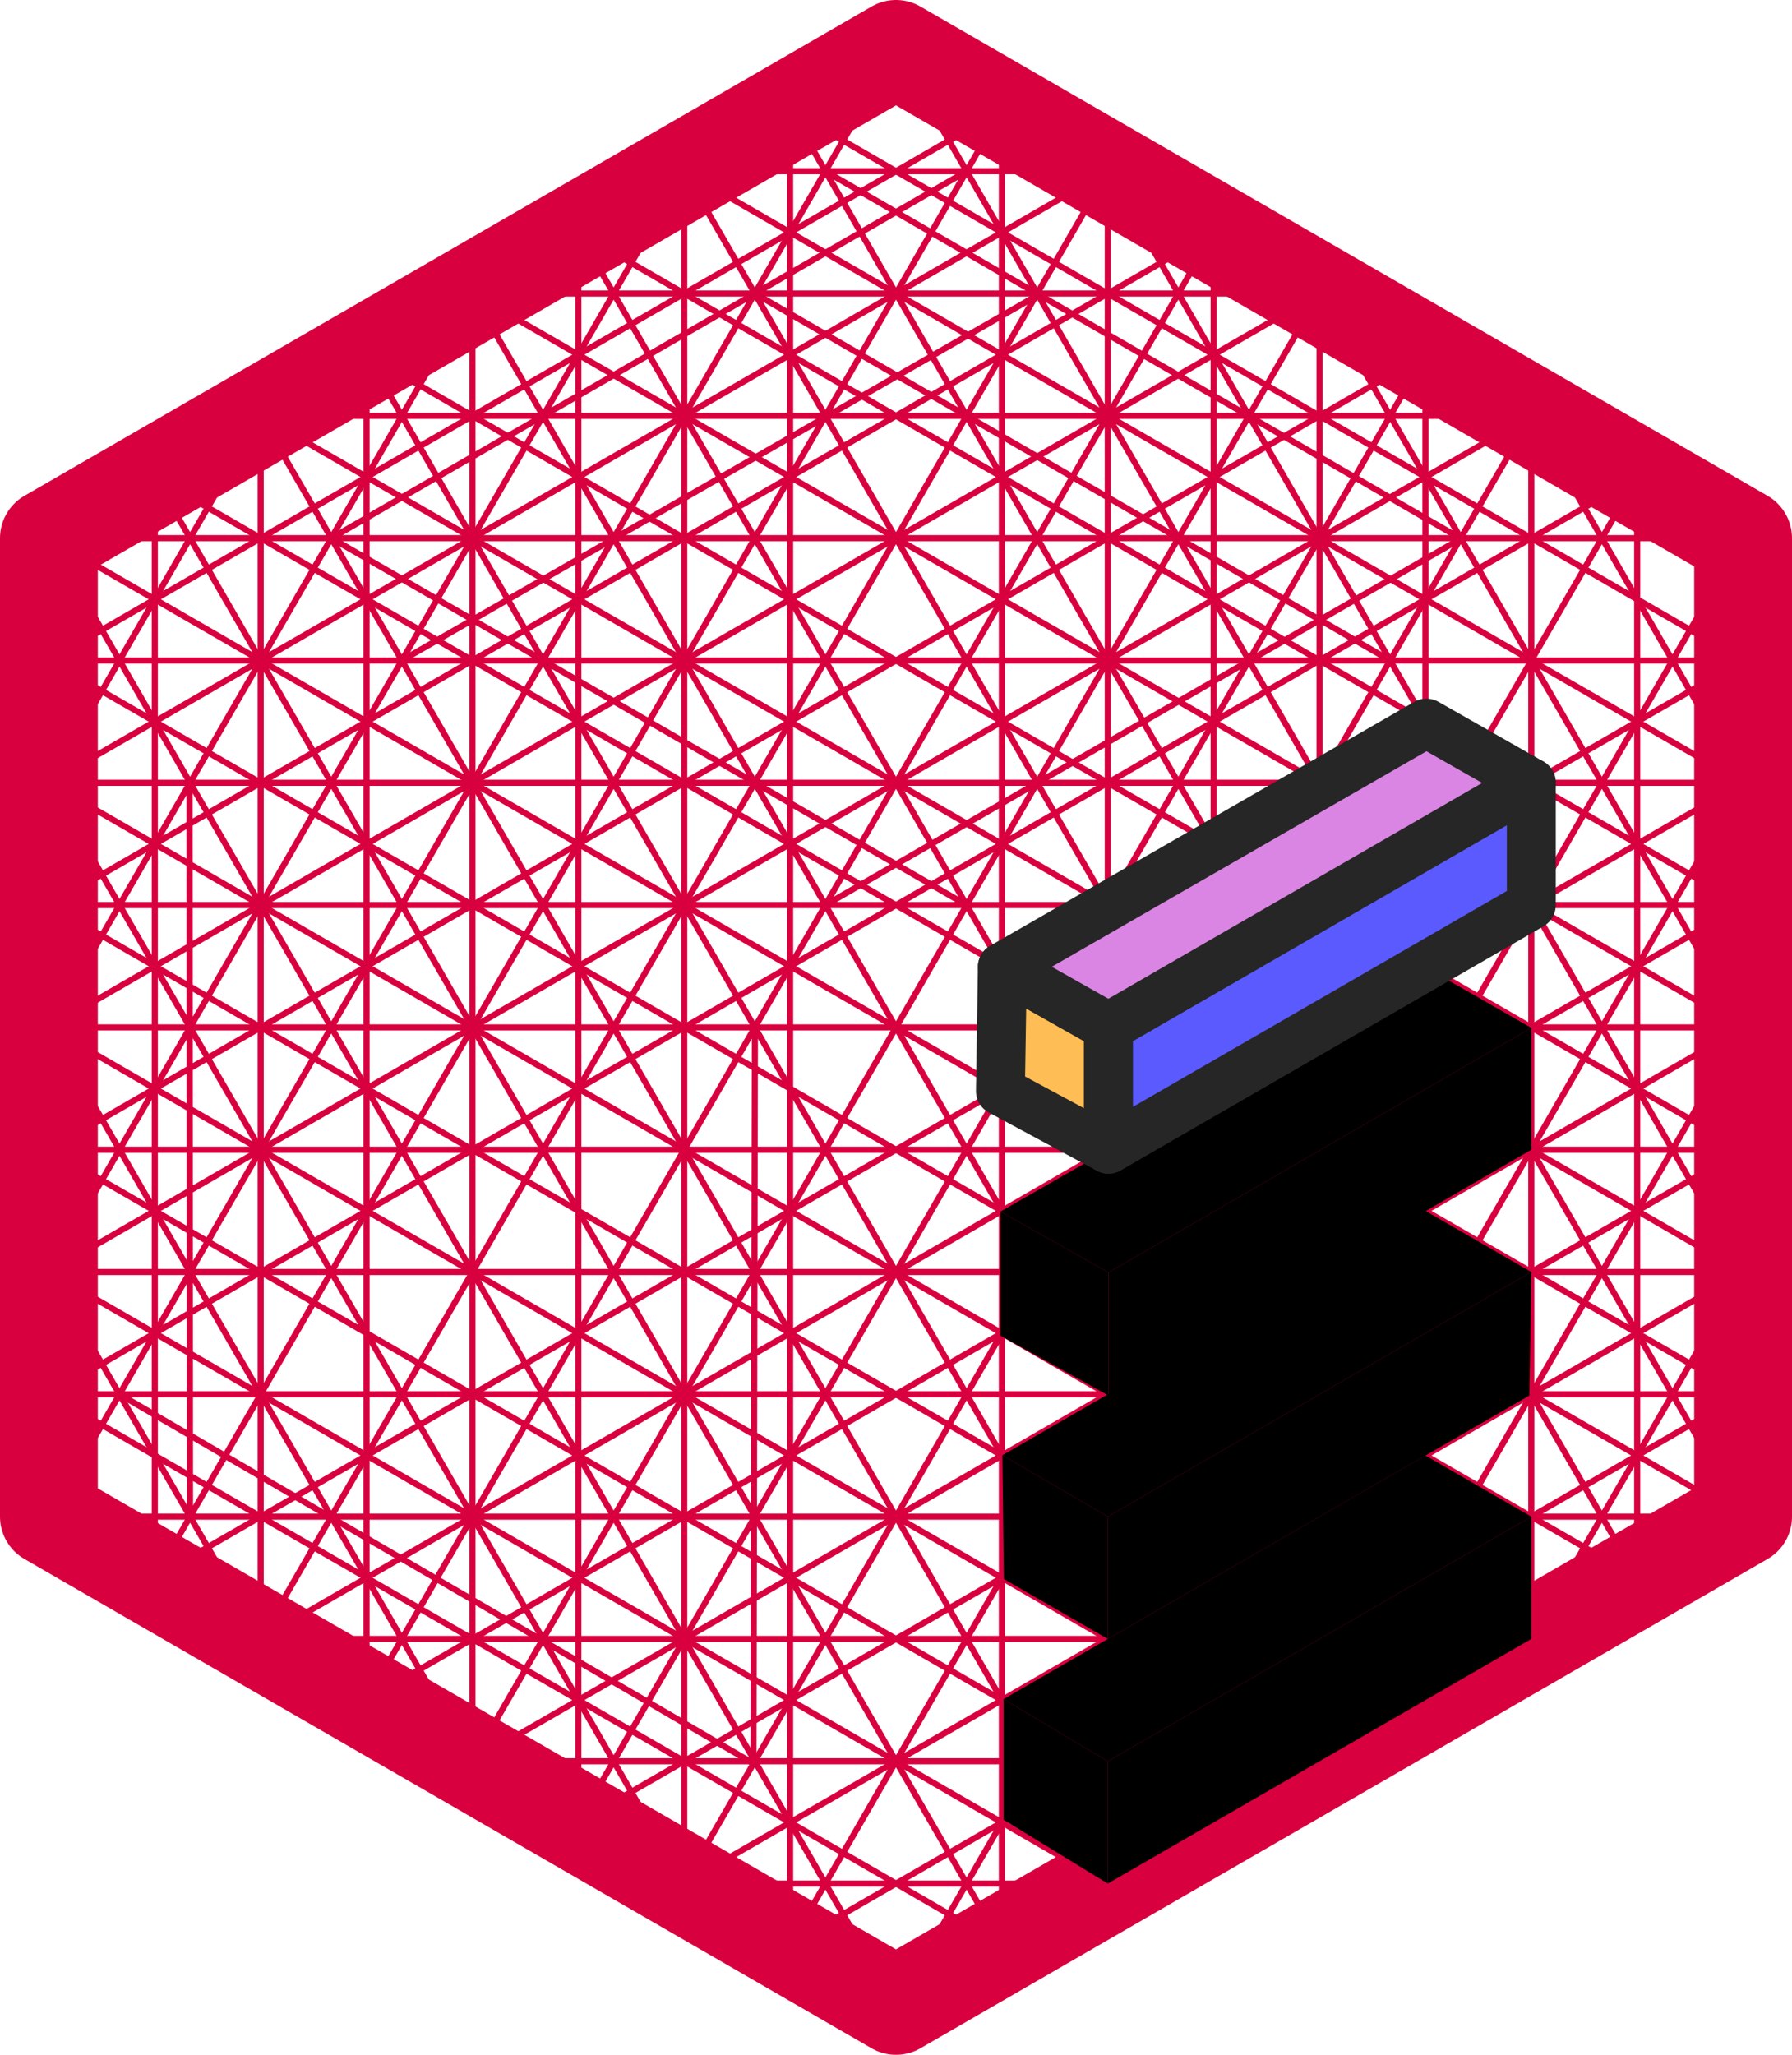 <svg xmlns="http://www.w3.org/2000/svg" viewBox="0 0 73.28 84">
	<defs>
		<style>
			.cls-1,.cls-2{fill:none;stroke:#d8003e;}.cls-1,.cls-2,.cls-3,.cls-4,.cls-5{stroke-linecap:round;stroke-linejoin:round;}.cls-1{stroke-width:4px;}.cls-2{stroke-width:0.25px;}.cls-3{fill:#ffbd56;}.cls-3,.cls-4,.cls-5{stroke:#262626;stroke-width:2px;}.cls-4{fill:#5a5aff;}.cls-5{fill:#da85e3;}
		</style>
	</defs>
	<g id="Layer_5" data-name="Layer 5">
		<polygon class="cls-1" points="36.64 2 2 22 2 62 36.64 82 71.28 62 71.28 22 36.64 2" />
		<line class="cls-2" x1="10.66" y1="17" x2="2" y2="32" />
		<line class="cls-2" x1="2" y1="52" x2="10.66" y2="67" />
		<line class="cls-2" x1="71.28" y1="52" x2="62.62" y2="67" />
		<line class="cls-2" x1="27.98" y1="77" x2="45.3" y2="77" />
		<line class="cls-2" x1="2" y1="22" x2="71.28" y2="22" />
		<line class="cls-2" x1="2" y1="62" x2="71.28" y2="62" />
		<line class="cls-2" x1="36.64" y1="2" x2="2" y2="62" />
		<line class="cls-2" x1="71.28" y1="22" x2="36.64" y2="82" />
		<line class="cls-2" x1="71.28" y1="62" x2="36.64" y2="2" />
		<line class="cls-2" x1="36.64" y1="82" x2="2" y2="22" />
		<line class="cls-2" x1="53.96" y1="12" x2="19.32" y2="72" />
		<line class="cls-2" x1="19.32" y1="12" x2="53.96" y2="72" />
		<line class="cls-2" x1="2" y1="42" x2="71.28" y2="42" />
		<line class="cls-2" x1="19.32" y1="12" x2="53.96" y2="12" />
		<line class="cls-2" x1="71.28" y1="42" x2="53.96" y2="12" />
		<line class="cls-2" x1="53.96" y1="72" x2="71.28" y2="42" />
		<line class="cls-2" x1="19.32" y1="72" x2="53.96" y2="72" />
		<line class="cls-2" x1="2" y1="42" x2="19.32" y2="72" />
		<line class="cls-2" x1="19.32" y1="12" x2="2" y2="42" />
		<line class="cls-2" x1="53.96" y1="12" x2="2" y2="42" />
		<line class="cls-2" x1="53.96" y1="72" x2="53.96" y2="12" />
		<line class="cls-2" x1="2" y1="42" x2="53.96" y2="72" />
		<line class="cls-2" x1="19.32" y1="12" x2="19.32" y2="72" />
		<line class="cls-2" x1="71.28" y1="42" x2="19.32" y2="72" />
		<line class="cls-2" x1="19.32" y1="12" x2="71.28" y2="42" />
		<line class="cls-2" x1="71.28" y1="32" x2="2" y2="32" />
		<line class="cls-2" x1="71.28" y1="52" x2="2" y2="52" />
		<line class="cls-2" x1="62.62" y1="17" x2="27.98" y2="77" />
		<line class="cls-2" x1="45.3" y1="7" x2="10.66" y2="67" />
		<line class="cls-2" x1="27.98" y1="7" x2="27.98" y2="77" />
		<line class="cls-2" x1="10.66" y1="17" x2="10.66" y2="67" />
		<line class="cls-2" x1="62.62" y1="17" x2="10.66" y2="17" />
		<line class="cls-2" x1="62.62" y1="67" x2="62.62" y2="17" />
		<line class="cls-2" x1="10.66" y1="67" x2="62.62" y2="67" />
		<line class="cls-2" x1="10.66" y1="17" x2="71.28" y2="52" />
		<line class="cls-2" x1="2" y1="32" x2="62.62" y2="67" />
		<line class="cls-2" x1="2" y1="52" x2="45.3" y2="77" />
		<line class="cls-2" x1="71.28" y1="52" x2="27.98" y2="77" />
		<line class="cls-2" x1="71.28" y1="32" x2="10.66" y2="67" />
		<line class="cls-2" x1="62.62" y1="17" x2="2" y2="52" />
		<line class="cls-2" x1="45.3" y1="7" x2="45.3" y2="77" />
		<line class="cls-2" x1="27.98" y1="7" x2="45.3" y2="7" />
		<line class="cls-2" x1="62.62" y1="67" x2="27.98" y2="7" />
		<line class="cls-2" x1="10.66" y1="17" x2="45.3" y2="77" />
		<line class="cls-2" x1="71.28" y1="32" x2="62.62" y2="17" />
		<line class="cls-2" x1="27.98" y1="7" x2="71.28" y2="32" />
		<line class="cls-2" x1="45.3" y1="7" x2="2" y2="32" />
		<line class="cls-2" x1="40.97" y1="4.5" x2="2" y2="27" />
		<line class="cls-2" x1="32.31" y1="4.5" x2="71.28" y2="27" />
		<line class="cls-2" x1="32.31" y1="79.5" x2="32.31" y2="4.5" />
		<line class="cls-2" x1="40.97" y1="4.5" x2="40.97" y2="79.5" />
		<line class="cls-2" x1="71.28" y1="27" x2="2" y2="27" />
		<line class="cls-2" x1="71.28" y1="37" x2="2" y2="37" />
		<line class="cls-2" x1="2" y1="47" x2="71.28" y2="47" />
		<line class="cls-2" x1="71.28" y1="57" x2="2" y2="57" />
		<line class="cls-2" x1="27.98" y1="77" x2="2" y2="32" />
		<line class="cls-2" x1="49.63" y1="74.5" x2="14.99" y2="14.5" />
		<line class="cls-2" x1="40.97" y1="4.5" x2="6.33" y2="64.5" />
		<line class="cls-2" x1="45.3" y1="7" x2="71.28" y2="52" />
		<line class="cls-2" x1="23.65" y1="74.5" x2="71.28" y2="47" />
		<line class="cls-2" x1="6.33" y1="64.5" x2="71.28" y2="27" />
		<line class="cls-2" x1="71.28" y1="37" x2="14.99" y2="69.5" />
		<line class="cls-2" x1="14.99" y1="14.5" x2="14.99" y2="69.5" />
		<line class="cls-2" x1="2" y1="57" x2="66.95" y2="19.5" />
		<line class="cls-2" x1="66.95" y1="64.5" x2="66.95" y2="19.5" />
		<line class="cls-2" x1="58.29" y1="69.5" x2="58.29" y2="14.5" />
		<line class="cls-2" x1="49.63" y1="74.5" x2="49.63" y2="9.5" />
		<line class="cls-2" x1="2" y1="52" x2="27.98" y2="7" />
		<line class="cls-2" x1="71.28" y1="57" x2="6.33" y2="19.5" />
		<line class="cls-2" x1="23.65" y1="74.5" x2="58.29" y2="14.5" />
		<line class="cls-2" x1="2" y1="47" x2="58.29" y2="14.5" />
		<line class="cls-2" x1="49.63" y1="9.5" x2="2" y2="37" />
		<polyline class="cls-2" points="66.95 19.5 49.63 49.5 32.31 79.5" />
		<line class="cls-2" x1="66.95" y1="64.5" x2="2" y2="27" />
		<line class="cls-2" x1="2" y1="37" x2="58.29" y2="69.5" />
		<line class="cls-2" x1="71.28" y1="47" x2="14.99" y2="14.5" />
		<line class="cls-2" x1="14.99" y1="69.5" x2="49.63" y2="9.5" />
		<line class="cls-2" x1="49.63" y1="74.5" x2="2" y2="47" />
		<line class="cls-2" x1="71.28" y1="57" x2="32.31" y2="79.5" />
		<line class="cls-2" x1="6.33" y1="19.5" x2="6.33" y2="64.5" />
		<line class="cls-2" x1="40.97" y1="79.5" x2="6.33" y2="19.5" />
		<line class="cls-2" x1="71.28" y1="37" x2="23.65" y2="9.5" />
		<line class="cls-2" x1="58.29" y1="69.5" x2="23.65" y2="9.5" />
		<line class="cls-2" x1="23.65" y1="74.5" x2="23.65" y2="9.5" />
		<line class="cls-2" x1="66.95" y1="64.5" x2="32.31" y2="4.5" />
		<line class="cls-2" x1="40.97" y1="79.5" x2="2" y2="57" />
		<line class="cls-2" x1="71.28" y1="32" x2="45.3" y2="77" />
		<line class="cls-2" x1="59.74" y1="22.02" x2="33.75" y2="7" />
		<line class="cls-2" x1="13.55" y1="22" x2="39.53" y2="7" />
		<line class="cls-2" x1="59.74" y1="22.02" x2="33.75" y2="37" />
		<line class="cls-2" x1="39.53" y1="37" x2="13.55" y2="22" />
		<line class="cls-2" x1="42.48" y1="12.04" x2="16.43" y2="27" />
		<line class="cls-2" x1="56.85" y1="27" x2="30.87" y2="12" />
		<line class="cls-2" x1="30.81" y1="72.09" x2="30.87" y2="42" />
		<line class="cls-2" x1="7.75" y1="32.03" x2="7.77" y2="62" />
		<line class="cls-2" x1="30.81" y1="72.09" x2="4.89" y2="57" />
		<line class="cls-2" x1="2" y1="22" x2="71.28" y2="62" />
	</g>
	<g id="C">
		<g id="C4">
			<polygon class="hB" points="41.04 69.46 45.3 72 45.3 77 41.04 74.39 41.04 69.46" />
			<polygon class="hC" points="45.3 77 62.62 67 62.62 62 45.3 72 45.3 77" />
			<polygon class="hA" points="41.04 69.46 58.29 59.5 62.62 62 45.3 72 41.04 69.46" />
		</g>
		<g id="C3">
			<polygon class="hB" points="40.99 59.49 45.3 62 45.3 67 41.05 64.55 40.99 59.49" />
			<polygon class="hC" points="45.3 67 45.3 62 62.62 52 62.54 57.05 45.3 67" />
			<polygon class="hA" points="40.99 59.49 58.29 49.5 62.62 52 45.3 62 40.99 59.49" />
		</g>
		<g id="C2">
			<polygon class="hB" points="40.91 49.53 45.33 52.02 45.33 57.05 40.91 54.6 40.91 49.53" />
			<polygon class="hC" points="45.33 57.05 45.33 52.02 62.62 42.02 62.62 47 45.33 57.05" />
			<polygon class="hA" points="45.33 52.02 40.91 49.53 58.33 39.56 62.62 42.02 45.33 52.02" />
		</g>
		<g id="C1">
			<polygon class="cls-3" points="40.99 39.53 45.33 41.98 45.33 46.98 40.91 44.6 40.99 39.53" />
			<polygon class="cls-4" points="45.33 46.98 45.33 41.98 62.62 32 62.62 37 45.33 46.98" />
			<polygon class="cls-5" points="45.33 41.98 40.99 39.53 58.33 29.56 62.62 32 45.33 41.98" />
		</g>
	</g>
</svg>
